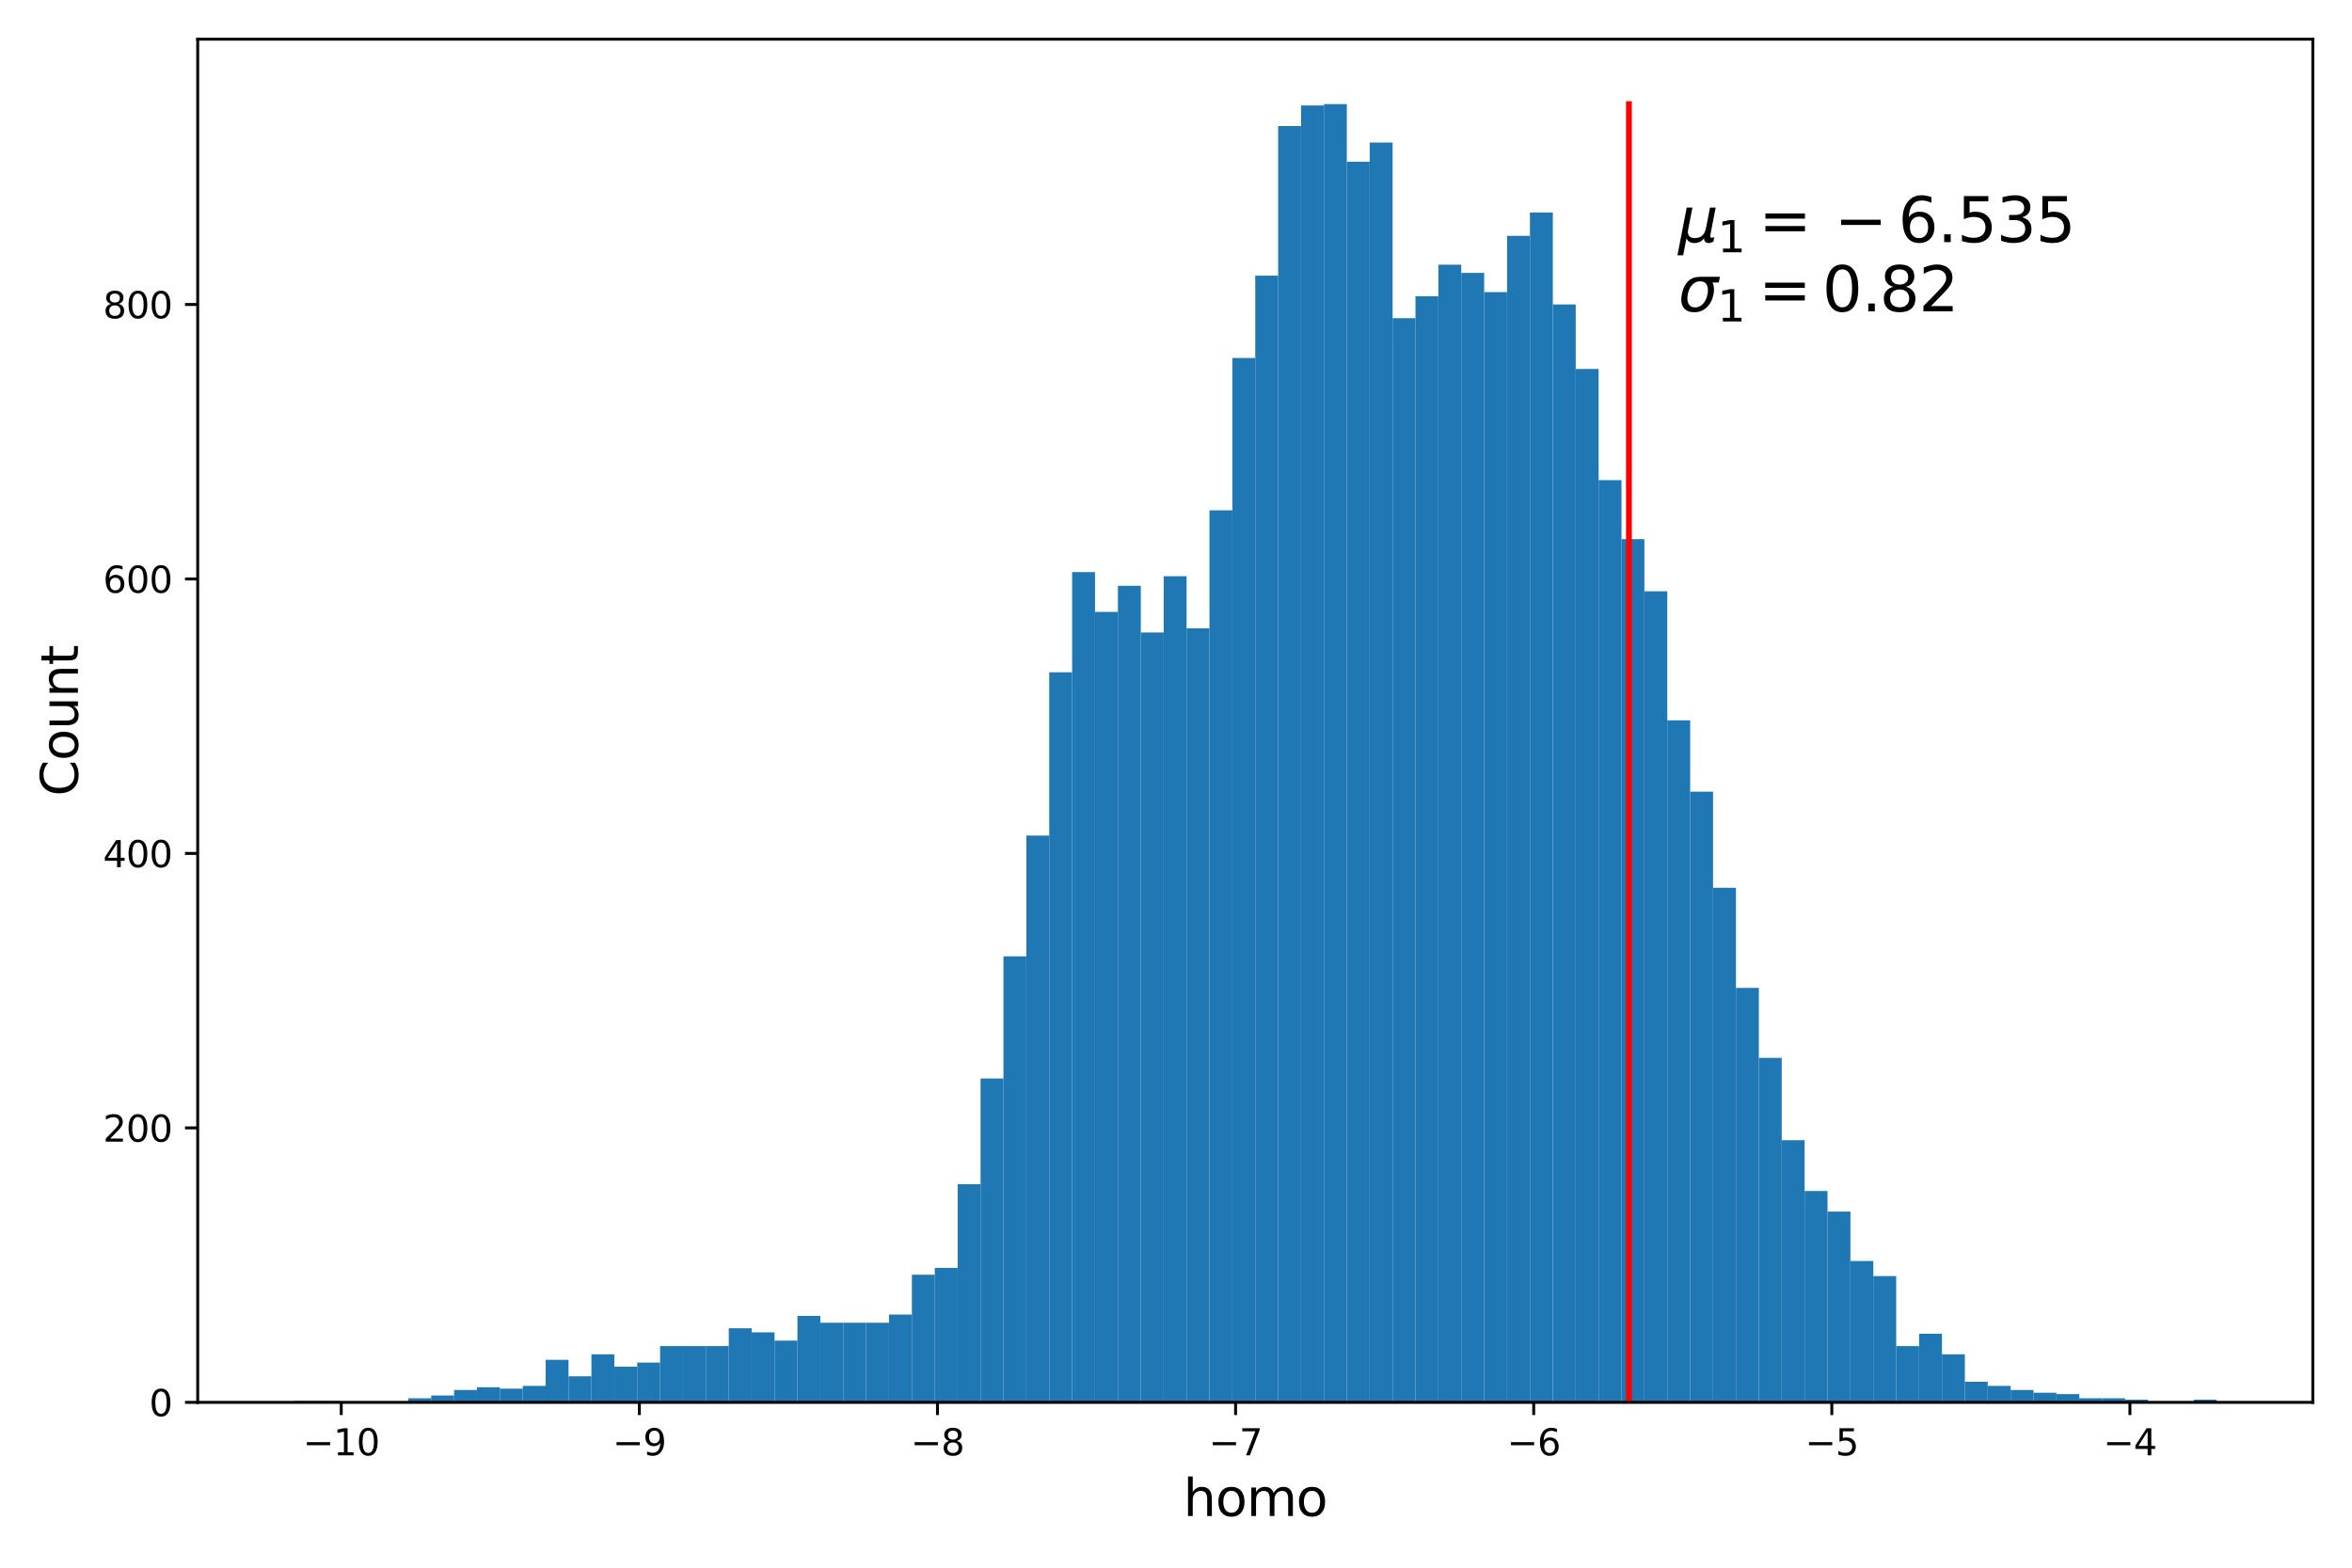 <?xml version="1.0" encoding="utf-8" standalone="no"?>
<!DOCTYPE svg PUBLIC "-//W3C//DTD SVG 1.1//EN"
  "http://www.w3.org/Graphics/SVG/1.1/DTD/svg11.dtd">
<svg xmlns:xlink="http://www.w3.org/1999/xlink" width="648pt" height="432pt" viewBox="0 0 648 432" xmlns="http://www.w3.org/2000/svg" version="1.1">
 <defs>
  <style type="text/css">*{stroke-linejoin: round; stroke-linecap: butt}</style>
 </defs>
 <g id="figure_1">
  <g id="patch_1">
   <path d="M 0 432 
L 648 432 
L 648 0 
L 0 0 
z
" style="fill: #ffffff"/>
  </g>
  <g id="axes_1">
   <g id="patch_2">
    <path d="M 54.47 386.44 
L 637.2 386.44 
L 637.2 10.8 
L 54.47 10.8 
z
" style="fill: #ffffff"/>
   </g>
   <g id="patch_3">
    <path d="M 80.958 386.44 
L 87.264 386.44 
L 87.264 386.062 
L 80.958 386.062 
z
" clip-path="url(#p973123e612)" style="fill: #1f77b4"/>
   </g>
   <g id="patch_4">
    <path d="M 87.264 386.44 
L 93.571 386.44 
L 93.571 386.062 
L 87.264 386.062 
z
" clip-path="url(#p973123e612)" style="fill: #1f77b4"/>
   </g>
   <g id="patch_5">
    <path d="M 93.571 386.44 
L 99.878 386.44 
L 99.878 386.44 
L 93.571 386.44 
z
" clip-path="url(#p973123e612)" style="fill: #1f77b4"/>
   </g>
   <g id="patch_6">
    <path d="M 99.878 386.44 
L 106.184 386.44 
L 106.184 386.44 
L 99.878 386.44 
z
" clip-path="url(#p973123e612)" style="fill: #1f77b4"/>
   </g>
   <g id="patch_7">
    <path d="M 106.184 386.44 
L 112.491 386.44 
L 112.491 386.44 
L 106.184 386.44 
z
" clip-path="url(#p973123e612)" style="fill: #1f77b4"/>
   </g>
   <g id="patch_8">
    <path d="M 112.491 386.44 
L 118.797 386.44 
L 118.797 385.305 
L 112.491 385.305 
z
" clip-path="url(#p973123e612)" style="fill: #1f77b4"/>
   </g>
   <g id="patch_9">
    <path d="M 118.797 386.44 
L 125.104 386.44 
L 125.104 384.549 
L 118.797 384.549 
z
" clip-path="url(#p973123e612)" style="fill: #1f77b4"/>
   </g>
   <g id="patch_10">
    <path d="M 125.104 386.44 
L 131.411 386.44 
L 131.411 383.036 
L 125.104 383.036 
z
" clip-path="url(#p973123e612)" style="fill: #1f77b4"/>
   </g>
   <g id="patch_11">
    <path d="M 131.411 386.44 
L 137.717 386.44 
L 137.717 382.28 
L 131.411 382.28 
z
" clip-path="url(#p973123e612)" style="fill: #1f77b4"/>
   </g>
   <g id="patch_12">
    <path d="M 137.717 386.44 
L 144.024 386.44 
L 144.024 382.658 
L 137.717 382.658 
z
" clip-path="url(#p973123e612)" style="fill: #1f77b4"/>
   </g>
   <g id="patch_13">
    <path d="M 144.024 386.44 
L 150.33 386.44 
L 150.33 381.902 
L 144.024 381.902 
z
" clip-path="url(#p973123e612)" style="fill: #1f77b4"/>
   </g>
   <g id="patch_14">
    <path d="M 150.33 386.44 
L 156.637 386.44 
L 156.637 374.717 
L 150.33 374.717 
z
" clip-path="url(#p973123e612)" style="fill: #1f77b4"/>
   </g>
   <g id="patch_15">
    <path d="M 156.637 386.44 
L 162.944 386.44 
L 162.944 379.255 
L 156.637 379.255 
z
" clip-path="url(#p973123e612)" style="fill: #1f77b4"/>
   </g>
   <g id="patch_16">
    <path d="M 162.944 386.44 
L 169.25 386.44 
L 169.25 373.204 
L 162.944 373.204 
z
" clip-path="url(#p973123e612)" style="fill: #1f77b4"/>
   </g>
   <g id="patch_17">
    <path d="M 169.25 386.44 
L 175.557 386.44 
L 175.557 376.607 
L 169.25 376.607 
z
" clip-path="url(#p973123e612)" style="fill: #1f77b4"/>
   </g>
   <g id="patch_18">
    <path d="M 175.557 386.44 
L 181.863 386.44 
L 181.863 375.473 
L 175.557 375.473 
z
" clip-path="url(#p973123e612)" style="fill: #1f77b4"/>
   </g>
   <g id="patch_19">
    <path d="M 181.863 386.44 
L 188.17 386.44 
L 188.17 370.935 
L 181.863 370.935 
z
" clip-path="url(#p973123e612)" style="fill: #1f77b4"/>
   </g>
   <g id="patch_20">
    <path d="M 188.17 386.44 
L 194.477 386.44 
L 194.477 370.935 
L 188.17 370.935 
z
" clip-path="url(#p973123e612)" style="fill: #1f77b4"/>
   </g>
   <g id="patch_21">
    <path d="M 194.477 386.44 
L 200.783 386.44 
L 200.783 370.935 
L 194.477 370.935 
z
" clip-path="url(#p973123e612)" style="fill: #1f77b4"/>
   </g>
   <g id="patch_22">
    <path d="M 200.783 386.44 
L 207.09 386.44 
L 207.09 366.019 
L 200.783 366.019 
z
" clip-path="url(#p973123e612)" style="fill: #1f77b4"/>
   </g>
   <g id="patch_23">
    <path d="M 207.09 386.44 
L 213.396 386.44 
L 213.396 367.153 
L 207.09 367.153 
z
" clip-path="url(#p973123e612)" style="fill: #1f77b4"/>
   </g>
   <g id="patch_24">
    <path d="M 213.396 386.44 
L 219.703 386.44 
L 219.703 369.422 
L 213.396 369.422 
z
" clip-path="url(#p973123e612)" style="fill: #1f77b4"/>
   </g>
   <g id="patch_25">
    <path d="M 219.703 386.44 
L 226.01 386.44 
L 226.01 362.615 
L 219.703 362.615 
z
" clip-path="url(#p973123e612)" style="fill: #1f77b4"/>
   </g>
   <g id="patch_26">
    <path d="M 226.01 386.44 
L 232.316 386.44 
L 232.316 364.506 
L 226.01 364.506 
z
" clip-path="url(#p973123e612)" style="fill: #1f77b4"/>
   </g>
   <g id="patch_27">
    <path d="M 232.316 386.44 
L 238.623 386.44 
L 238.623 364.506 
L 232.316 364.506 
z
" clip-path="url(#p973123e612)" style="fill: #1f77b4"/>
   </g>
   <g id="patch_28">
    <path d="M 238.623 386.44 
L 244.929 386.44 
L 244.929 364.506 
L 238.623 364.506 
z
" clip-path="url(#p973123e612)" style="fill: #1f77b4"/>
   </g>
   <g id="patch_29">
    <path d="M 244.929 386.44 
L 251.236 386.44 
L 251.236 362.237 
L 244.929 362.237 
z
" clip-path="url(#p973123e612)" style="fill: #1f77b4"/>
   </g>
   <g id="patch_30">
    <path d="M 251.236 386.44 
L 257.543 386.44 
L 257.543 351.27 
L 251.236 351.27 
z
" clip-path="url(#p973123e612)" style="fill: #1f77b4"/>
   </g>
   <g id="patch_31">
    <path d="M 257.543 386.44 
L 263.849 386.44 
L 263.849 349.379 
L 257.543 349.379 
z
" clip-path="url(#p973123e612)" style="fill: #1f77b4"/>
   </g>
   <g id="patch_32">
    <path d="M 263.849 386.44 
L 270.156 386.44 
L 270.156 326.31 
L 263.849 326.31 
z
" clip-path="url(#p973123e612)" style="fill: #1f77b4"/>
   </g>
   <g id="patch_33">
    <path d="M 270.156 386.44 
L 276.462 386.44 
L 276.462 297.191 
L 270.156 297.191 
z
" clip-path="url(#p973123e612)" style="fill: #1f77b4"/>
   </g>
   <g id="patch_34">
    <path d="M 276.462 386.44 
L 282.769 386.44 
L 282.769 263.534 
L 276.462 263.534 
z
" clip-path="url(#p973123e612)" style="fill: #1f77b4"/>
   </g>
   <g id="patch_35">
    <path d="M 282.769 386.44 
L 289.076 386.44 
L 289.076 230.254 
L 282.769 230.254 
z
" clip-path="url(#p973123e612)" style="fill: #1f77b4"/>
   </g>
   <g id="patch_36">
    <path d="M 289.076 386.44 
L 295.382 386.44 
L 295.382 185.252 
L 289.076 185.252 
z
" clip-path="url(#p973123e612)" style="fill: #1f77b4"/>
   </g>
   <g id="patch_37">
    <path d="M 295.382 386.44 
L 301.689 386.44 
L 301.689 157.645 
L 295.382 157.645 
z
" clip-path="url(#p973123e612)" style="fill: #1f77b4"/>
   </g>
   <g id="patch_38">
    <path d="M 301.689 386.44 
L 307.995 386.44 
L 307.995 168.612 
L 301.689 168.612 
z
" clip-path="url(#p973123e612)" style="fill: #1f77b4"/>
   </g>
   <g id="patch_39">
    <path d="M 307.995 386.44 
L 314.302 386.44 
L 314.302 161.427 
L 307.995 161.427 
z
" clip-path="url(#p973123e612)" style="fill: #1f77b4"/>
   </g>
   <g id="patch_40">
    <path d="M 314.302 386.44 
L 320.609 386.44 
L 320.609 174.285 
L 314.302 174.285 
z
" clip-path="url(#p973123e612)" style="fill: #1f77b4"/>
   </g>
   <g id="patch_41">
    <path d="M 320.609 386.44 
L 326.915 386.44 
L 326.915 158.779 
L 320.609 158.779 
z
" clip-path="url(#p973123e612)" style="fill: #1f77b4"/>
   </g>
   <g id="patch_42">
    <path d="M 326.915 386.44 
L 333.222 386.44 
L 333.222 173.15 
L 326.915 173.15 
z
" clip-path="url(#p973123e612)" style="fill: #1f77b4"/>
   </g>
   <g id="patch_43">
    <path d="M 333.222 386.44 
L 339.528 386.44 
L 339.528 140.627 
L 333.222 140.627 
z
" clip-path="url(#p973123e612)" style="fill: #1f77b4"/>
   </g>
   <g id="patch_44">
    <path d="M 339.528 386.44 
L 345.835 386.44 
L 345.835 98.65 
L 339.528 98.65 
z
" clip-path="url(#p973123e612)" style="fill: #1f77b4"/>
   </g>
   <g id="patch_45">
    <path d="M 345.835 386.44 
L 352.142 386.44 
L 352.142 75.959 
L 345.835 75.959 
z
" clip-path="url(#p973123e612)" style="fill: #1f77b4"/>
   </g>
   <g id="patch_46">
    <path d="M 352.142 386.44 
L 358.448 386.44 
L 358.448 34.738 
L 352.142 34.738 
z
" clip-path="url(#p973123e612)" style="fill: #1f77b4"/>
   </g>
   <g id="patch_47">
    <path d="M 358.448 386.44 
L 364.755 386.44 
L 364.755 29.066 
L 358.448 29.066 
z
" clip-path="url(#p973123e612)" style="fill: #1f77b4"/>
   </g>
   <g id="patch_48">
    <path d="M 364.755 386.44 
L 371.061 386.44 
L 371.061 28.688 
L 364.755 28.688 
z
" clip-path="url(#p973123e612)" style="fill: #1f77b4"/>
   </g>
   <g id="patch_49">
    <path d="M 371.061 386.44 
L 377.368 386.44 
L 377.368 44.571 
L 371.061 44.571 
z
" clip-path="url(#p973123e612)" style="fill: #1f77b4"/>
   </g>
   <g id="patch_50">
    <path d="M 377.368 386.44 
L 383.675 386.44 
L 383.675 39.276 
L 377.368 39.276 
z
" clip-path="url(#p973123e612)" style="fill: #1f77b4"/>
   </g>
   <g id="patch_51">
    <path d="M 383.675 386.44 
L 389.981 386.44 
L 389.981 87.683 
L 383.675 87.683 
z
" clip-path="url(#p973123e612)" style="fill: #1f77b4"/>
   </g>
   <g id="patch_52">
    <path d="M 389.981 386.44 
L 396.288 386.44 
L 396.288 81.632 
L 389.981 81.632 
z
" clip-path="url(#p973123e612)" style="fill: #1f77b4"/>
   </g>
   <g id="patch_53">
    <path d="M 396.288 386.44 
L 402.594 386.44 
L 402.594 72.934 
L 396.288 72.934 
z
" clip-path="url(#p973123e612)" style="fill: #1f77b4"/>
   </g>
   <g id="patch_54">
    <path d="M 402.594 386.44 
L 408.901 386.44 
L 408.901 75.203 
L 402.594 75.203 
z
" clip-path="url(#p973123e612)" style="fill: #1f77b4"/>
   </g>
   <g id="patch_55">
    <path d="M 408.901 386.44 
L 415.208 386.44 
L 415.208 80.497 
L 408.901 80.497 
z
" clip-path="url(#p973123e612)" style="fill: #1f77b4"/>
   </g>
   <g id="patch_56">
    <path d="M 415.208 386.44 
L 421.514 386.44 
L 421.514 64.992 
L 415.208 64.992 
z
" clip-path="url(#p973123e612)" style="fill: #1f77b4"/>
   </g>
   <g id="patch_57">
    <path d="M 421.514 386.44 
L 427.821 386.44 
L 427.821 58.563 
L 421.514 58.563 
z
" clip-path="url(#p973123e612)" style="fill: #1f77b4"/>
   </g>
   <g id="patch_58">
    <path d="M 427.821 386.44 
L 434.127 386.44 
L 434.127 83.901 
L 427.821 83.901 
z
" clip-path="url(#p973123e612)" style="fill: #1f77b4"/>
   </g>
   <g id="patch_59">
    <path d="M 434.127 386.44 
L 440.434 386.44 
L 440.434 101.675 
L 434.127 101.675 
z
" clip-path="url(#p973123e612)" style="fill: #1f77b4"/>
   </g>
   <g id="patch_60">
    <path d="M 440.434 386.44 
L 446.741 386.44 
L 446.741 132.307 
L 440.434 132.307 
z
" clip-path="url(#p973123e612)" style="fill: #1f77b4"/>
   </g>
   <g id="patch_61">
    <path d="M 446.741 386.44 
L 453.047 386.44 
L 453.047 148.569 
L 446.741 148.569 
z
" clip-path="url(#p973123e612)" style="fill: #1f77b4"/>
   </g>
   <g id="patch_62">
    <path d="M 453.047 386.44 
L 459.354 386.44 
L 459.354 162.939 
L 453.047 162.939 
z
" clip-path="url(#p973123e612)" style="fill: #1f77b4"/>
   </g>
   <g id="patch_63">
    <path d="M 459.354 386.44 
L 465.66 386.44 
L 465.66 198.488 
L 459.354 198.488 
z
" clip-path="url(#p973123e612)" style="fill: #1f77b4"/>
   </g>
   <g id="patch_64">
    <path d="M 465.66 386.44 
L 471.967 386.44 
L 471.967 218.153 
L 465.66 218.153 
z
" clip-path="url(#p973123e612)" style="fill: #1f77b4"/>
   </g>
   <g id="patch_65">
    <path d="M 471.967 386.44 
L 478.274 386.44 
L 478.274 244.625 
L 471.967 244.625 
z
" clip-path="url(#p973123e612)" style="fill: #1f77b4"/>
   </g>
   <g id="patch_66">
    <path d="M 478.274 386.44 
L 484.58 386.44 
L 484.58 272.232 
L 478.274 272.232 
z
" clip-path="url(#p973123e612)" style="fill: #1f77b4"/>
   </g>
   <g id="patch_67">
    <path d="M 484.58 386.44 
L 490.887 386.44 
L 490.887 291.518 
L 484.58 291.518 
z
" clip-path="url(#p973123e612)" style="fill: #1f77b4"/>
   </g>
   <g id="patch_68">
    <path d="M 490.887 386.44 
L 497.193 386.44 
L 497.193 314.209 
L 490.887 314.209 
z
" clip-path="url(#p973123e612)" style="fill: #1f77b4"/>
   </g>
   <g id="patch_69">
    <path d="M 497.193 386.44 
L 503.5 386.44 
L 503.5 328.201 
L 497.193 328.201 
z
" clip-path="url(#p973123e612)" style="fill: #1f77b4"/>
   </g>
   <g id="patch_70">
    <path d="M 503.5 386.44 
L 509.807 386.44 
L 509.807 333.874 
L 503.5 333.874 
z
" clip-path="url(#p973123e612)" style="fill: #1f77b4"/>
   </g>
   <g id="patch_71">
    <path d="M 509.807 386.44 
L 516.113 386.44 
L 516.113 347.488 
L 509.807 347.488 
z
" clip-path="url(#p973123e612)" style="fill: #1f77b4"/>
   </g>
   <g id="patch_72">
    <path d="M 516.113 386.44 
L 522.42 386.44 
L 522.42 351.648 
L 516.113 351.648 
z
" clip-path="url(#p973123e612)" style="fill: #1f77b4"/>
   </g>
   <g id="patch_73">
    <path d="M 522.42 386.44 
L 528.726 386.44 
L 528.726 370.935 
L 522.42 370.935 
z
" clip-path="url(#p973123e612)" style="fill: #1f77b4"/>
   </g>
   <g id="patch_74">
    <path d="M 528.726 386.44 
L 535.033 386.44 
L 535.033 367.531 
L 528.726 367.531 
z
" clip-path="url(#p973123e612)" style="fill: #1f77b4"/>
   </g>
   <g id="patch_75">
    <path d="M 535.033 386.44 
L 541.34 386.44 
L 541.34 373.204 
L 535.033 373.204 
z
" clip-path="url(#p973123e612)" style="fill: #1f77b4"/>
   </g>
   <g id="patch_76">
    <path d="M 541.34 386.44 
L 547.646 386.44 
L 547.646 380.767 
L 541.34 380.767 
z
" clip-path="url(#p973123e612)" style="fill: #1f77b4"/>
   </g>
   <g id="patch_77">
    <path d="M 547.646 386.44 
L 553.953 386.44 
L 553.953 381.902 
L 547.646 381.902 
z
" clip-path="url(#p973123e612)" style="fill: #1f77b4"/>
   </g>
   <g id="patch_78">
    <path d="M 553.953 386.44 
L 560.259 386.44 
L 560.259 383.036 
L 553.953 383.036 
z
" clip-path="url(#p973123e612)" style="fill: #1f77b4"/>
   </g>
   <g id="patch_79">
    <path d="M 560.259 386.44 
L 566.566 386.44 
L 566.566 383.793 
L 560.259 383.793 
z
" clip-path="url(#p973123e612)" style="fill: #1f77b4"/>
   </g>
   <g id="patch_80">
    <path d="M 566.566 386.44 
L 572.873 386.44 
L 572.873 384.171 
L 566.566 384.171 
z
" clip-path="url(#p973123e612)" style="fill: #1f77b4"/>
   </g>
   <g id="patch_81">
    <path d="M 572.873 386.44 
L 579.179 386.44 
L 579.179 385.305 
L 572.873 385.305 
z
" clip-path="url(#p973123e612)" style="fill: #1f77b4"/>
   </g>
   <g id="patch_82">
    <path d="M 579.179 386.44 
L 585.486 386.44 
L 585.486 385.305 
L 579.179 385.305 
z
" clip-path="url(#p973123e612)" style="fill: #1f77b4"/>
   </g>
   <g id="patch_83">
    <path d="M 585.486 386.44 
L 591.792 386.44 
L 591.792 385.684 
L 585.486 385.684 
z
" clip-path="url(#p973123e612)" style="fill: #1f77b4"/>
   </g>
   <g id="patch_84">
    <path d="M 591.792 386.44 
L 598.099 386.44 
L 598.099 386.44 
L 591.792 386.44 
z
" clip-path="url(#p973123e612)" style="fill: #1f77b4"/>
   </g>
   <g id="patch_85">
    <path d="M 598.099 386.44 
L 604.406 386.44 
L 604.406 386.44 
L 598.099 386.44 
z
" clip-path="url(#p973123e612)" style="fill: #1f77b4"/>
   </g>
   <g id="patch_86">
    <path d="M 604.406 386.44 
L 610.712 386.44 
L 610.712 385.684 
L 604.406 385.684 
z
" clip-path="url(#p973123e612)" style="fill: #1f77b4"/>
   </g>
   <g id="matplotlib.axis_1">
    <g id="xtick_1">
     <g id="line2d_1">
      <defs>
       <path id="m8873f566d2" d="M 0 0 
L 0 3.5 
" style="stroke: #000000; stroke-width: 0.8"/>
      </defs>
      <g>
       <use xlink:href="#m8873f566d2" x="94.015" y="386.44" style="stroke: #000000; stroke-width: 0.8"/>
      </g>
     </g>
     <g id="text_1">
      <!-- −10 -->
      <g transform="translate(83.463 401.038) scale(0.1 -0.1)">
       <defs>
        <path id="DejaVuSans-2212" d="M 678 2272 
L 4684 2272 
L 4684 1741 
L 678 1741 
L 678 2272 
z
" transform="scale(0.016)"/>
        <path id="DejaVuSans-31" d="M 794 531 
L 1825 531 
L 1825 4091 
L 703 3866 
L 703 4441 
L 1819 4666 
L 2450 4666 
L 2450 531 
L 3481 531 
L 3481 0 
L 794 0 
L 794 531 
z
" transform="scale(0.016)"/>
        <path id="DejaVuSans-30" d="M 2034 4250 
Q 1547 4250 1301 3770 
Q 1056 3291 1056 2328 
Q 1056 1369 1301 889 
Q 1547 409 2034 409 
Q 2525 409 2770 889 
Q 3016 1369 3016 2328 
Q 3016 3291 2770 3770 
Q 2525 4250 2034 4250 
z
M 2034 4750 
Q 2819 4750 3233 4129 
Q 3647 3509 3647 2328 
Q 3647 1150 3233 529 
Q 2819 -91 2034 -91 
Q 1250 -91 836 529 
Q 422 1150 422 2328 
Q 422 3509 836 4129 
Q 1250 4750 2034 4750 
z
" transform="scale(0.016)"/>
       </defs>
       <use xlink:href="#DejaVuSans-2212"/>
       <use xlink:href="#DejaVuSans-31" x="83.789"/>
       <use xlink:href="#DejaVuSans-30" x="147.412"/>
      </g>
     </g>
    </g>
    <g id="xtick_2">
     <g id="line2d_2">
      <g>
       <use xlink:href="#m8873f566d2" x="176.149" y="386.44" style="stroke: #000000; stroke-width: 0.8"/>
      </g>
     </g>
     <g id="text_2">
      <!-- −9 -->
      <g transform="translate(168.778 401.038) scale(0.1 -0.1)">
       <defs>
        <path id="DejaVuSans-39" d="M 703 97 
L 703 672 
Q 941 559 1184 500 
Q 1428 441 1663 441 
Q 2288 441 2617 861 
Q 2947 1281 2994 2138 
Q 2813 1869 2534 1725 
Q 2256 1581 1919 1581 
Q 1219 1581 811 2004 
Q 403 2428 403 3163 
Q 403 3881 828 4315 
Q 1253 4750 1959 4750 
Q 2769 4750 3195 4129 
Q 3622 3509 3622 2328 
Q 3622 1225 3098 567 
Q 2575 -91 1691 -91 
Q 1453 -91 1209 -44 
Q 966 3 703 97 
z
M 1959 2075 
Q 2384 2075 2632 2365 
Q 2881 2656 2881 3163 
Q 2881 3666 2632 3958 
Q 2384 4250 1959 4250 
Q 1534 4250 1286 3958 
Q 1038 3666 1038 3163 
Q 1038 2656 1286 2365 
Q 1534 2075 1959 2075 
z
" transform="scale(0.016)"/>
       </defs>
       <use xlink:href="#DejaVuSans-2212"/>
       <use xlink:href="#DejaVuSans-39" x="83.789"/>
      </g>
     </g>
    </g>
    <g id="xtick_3">
     <g id="line2d_3">
      <g>
       <use xlink:href="#m8873f566d2" x="258.283" y="386.44" style="stroke: #000000; stroke-width: 0.8"/>
      </g>
     </g>
     <g id="text_3">
      <!-- −8 -->
      <g transform="translate(250.912 401.038) scale(0.1 -0.1)">
       <defs>
        <path id="DejaVuSans-38" d="M 2034 2216 
Q 1584 2216 1326 1975 
Q 1069 1734 1069 1313 
Q 1069 891 1326 650 
Q 1584 409 2034 409 
Q 2484 409 2743 651 
Q 3003 894 3003 1313 
Q 3003 1734 2745 1975 
Q 2488 2216 2034 2216 
z
M 1403 2484 
Q 997 2584 770 2862 
Q 544 3141 544 3541 
Q 544 4100 942 4425 
Q 1341 4750 2034 4750 
Q 2731 4750 3128 4425 
Q 3525 4100 3525 3541 
Q 3525 3141 3298 2862 
Q 3072 2584 2669 2484 
Q 3125 2378 3379 2068 
Q 3634 1759 3634 1313 
Q 3634 634 3220 271 
Q 2806 -91 2034 -91 
Q 1263 -91 848 271 
Q 434 634 434 1313 
Q 434 1759 690 2068 
Q 947 2378 1403 2484 
z
M 1172 3481 
Q 1172 3119 1398 2916 
Q 1625 2713 2034 2713 
Q 2441 2713 2670 2916 
Q 2900 3119 2900 3481 
Q 2900 3844 2670 4047 
Q 2441 4250 2034 4250 
Q 1625 4250 1398 4047 
Q 1172 3844 1172 3481 
z
" transform="scale(0.016)"/>
       </defs>
       <use xlink:href="#DejaVuSans-2212"/>
       <use xlink:href="#DejaVuSans-38" x="83.789"/>
      </g>
     </g>
    </g>
    <g id="xtick_4">
     <g id="line2d_4">
      <g>
       <use xlink:href="#m8873f566d2" x="340.417" y="386.44" style="stroke: #000000; stroke-width: 0.8"/>
      </g>
     </g>
     <g id="text_4">
      <!-- −7 -->
      <g transform="translate(333.046 401.038) scale(0.1 -0.1)">
       <defs>
        <path id="DejaVuSans-37" d="M 525 4666 
L 3525 4666 
L 3525 4397 
L 1831 0 
L 1172 0 
L 2766 4134 
L 525 4134 
L 525 4666 
z
" transform="scale(0.016)"/>
       </defs>
       <use xlink:href="#DejaVuSans-2212"/>
       <use xlink:href="#DejaVuSans-37" x="83.789"/>
      </g>
     </g>
    </g>
    <g id="xtick_5">
     <g id="line2d_5">
      <g>
       <use xlink:href="#m8873f566d2" x="422.551" y="386.44" style="stroke: #000000; stroke-width: 0.8"/>
      </g>
     </g>
     <g id="text_5">
      <!-- −6 -->
      <g transform="translate(415.18 401.038) scale(0.1 -0.1)">
       <defs>
        <path id="DejaVuSans-36" d="M 2113 2584 
Q 1688 2584 1439 2293 
Q 1191 2003 1191 1497 
Q 1191 994 1439 701 
Q 1688 409 2113 409 
Q 2538 409 2786 701 
Q 3034 994 3034 1497 
Q 3034 2003 2786 2293 
Q 2538 2584 2113 2584 
z
M 3366 4563 
L 3366 3988 
Q 3128 4100 2886 4159 
Q 2644 4219 2406 4219 
Q 1781 4219 1451 3797 
Q 1122 3375 1075 2522 
Q 1259 2794 1537 2939 
Q 1816 3084 2150 3084 
Q 2853 3084 3261 2657 
Q 3669 2231 3669 1497 
Q 3669 778 3244 343 
Q 2819 -91 2113 -91 
Q 1303 -91 875 529 
Q 447 1150 447 2328 
Q 447 3434 972 4092 
Q 1497 4750 2381 4750 
Q 2619 4750 2861 4703 
Q 3103 4656 3366 4563 
z
" transform="scale(0.016)"/>
       </defs>
       <use xlink:href="#DejaVuSans-2212"/>
       <use xlink:href="#DejaVuSans-36" x="83.789"/>
      </g>
     </g>
    </g>
    <g id="xtick_6">
     <g id="line2d_6">
      <g>
       <use xlink:href="#m8873f566d2" x="504.685" y="386.44" style="stroke: #000000; stroke-width: 0.8"/>
      </g>
     </g>
     <g id="text_6">
      <!-- −5 -->
      <g transform="translate(497.314 401.038) scale(0.1 -0.1)">
       <defs>
        <path id="DejaVuSans-35" d="M 691 4666 
L 3169 4666 
L 3169 4134 
L 1269 4134 
L 1269 2991 
Q 1406 3038 1543 3061 
Q 1681 3084 1819 3084 
Q 2600 3084 3056 2656 
Q 3513 2228 3513 1497 
Q 3513 744 3044 326 
Q 2575 -91 1722 -91 
Q 1428 -91 1123 -41 
Q 819 9 494 109 
L 494 744 
Q 775 591 1075 516 
Q 1375 441 1709 441 
Q 2250 441 2565 725 
Q 2881 1009 2881 1497 
Q 2881 1984 2565 2268 
Q 2250 2553 1709 2553 
Q 1456 2553 1204 2497 
Q 953 2441 691 2322 
L 691 4666 
z
" transform="scale(0.016)"/>
       </defs>
       <use xlink:href="#DejaVuSans-2212"/>
       <use xlink:href="#DejaVuSans-35" x="83.789"/>
      </g>
     </g>
    </g>
    <g id="xtick_7">
     <g id="line2d_7">
      <g>
       <use xlink:href="#m8873f566d2" x="586.819" y="386.44" style="stroke: #000000; stroke-width: 0.8"/>
      </g>
     </g>
     <g id="text_7">
      <!-- −4 -->
      <g transform="translate(579.448 401.038) scale(0.1 -0.1)">
       <defs>
        <path id="DejaVuSans-34" d="M 2419 4116 
L 825 1625 
L 2419 1625 
L 2419 4116 
z
M 2253 4666 
L 3047 4666 
L 3047 1625 
L 3713 1625 
L 3713 1100 
L 3047 1100 
L 3047 0 
L 2419 0 
L 2419 1100 
L 313 1100 
L 313 1709 
L 2253 4666 
z
" transform="scale(0.016)"/>
       </defs>
       <use xlink:href="#DejaVuSans-2212"/>
       <use xlink:href="#DejaVuSans-34" x="83.789"/>
      </g>
     </g>
    </g>
    <g id="text_8">
     <!-- homo -->
     <g transform="translate(326.014 417.756) scale(0.14 -0.14)">
      <defs>
       <path id="DejaVuSans-68" d="M 3513 2113 
L 3513 0 
L 2938 0 
L 2938 2094 
Q 2938 2591 2744 2837 
Q 2550 3084 2163 3084 
Q 1697 3084 1428 2787 
Q 1159 2491 1159 1978 
L 1159 0 
L 581 0 
L 581 4863 
L 1159 4863 
L 1159 2956 
Q 1366 3272 1645 3428 
Q 1925 3584 2291 3584 
Q 2894 3584 3203 3211 
Q 3513 2838 3513 2113 
z
" transform="scale(0.016)"/>
       <path id="DejaVuSans-6f" d="M 1959 3097 
Q 1497 3097 1228 2736 
Q 959 2375 959 1747 
Q 959 1119 1226 758 
Q 1494 397 1959 397 
Q 2419 397 2687 759 
Q 2956 1122 2956 1747 
Q 2956 2369 2687 2733 
Q 2419 3097 1959 3097 
z
M 1959 3584 
Q 2709 3584 3137 3096 
Q 3566 2609 3566 1747 
Q 3566 888 3137 398 
Q 2709 -91 1959 -91 
Q 1206 -91 779 398 
Q 353 888 353 1747 
Q 353 2609 779 3096 
Q 1206 3584 1959 3584 
z
" transform="scale(0.016)"/>
       <path id="DejaVuSans-6d" d="M 3328 2828 
Q 3544 3216 3844 3400 
Q 4144 3584 4550 3584 
Q 5097 3584 5394 3201 
Q 5691 2819 5691 2113 
L 5691 0 
L 5113 0 
L 5113 2094 
Q 5113 2597 4934 2840 
Q 4756 3084 4391 3084 
Q 3944 3084 3684 2787 
Q 3425 2491 3425 1978 
L 3425 0 
L 2847 0 
L 2847 2094 
Q 2847 2600 2669 2842 
Q 2491 3084 2119 3084 
Q 1678 3084 1418 2786 
Q 1159 2488 1159 1978 
L 1159 0 
L 581 0 
L 581 3500 
L 1159 3500 
L 1159 2956 
Q 1356 3278 1631 3431 
Q 1906 3584 2284 3584 
Q 2666 3584 2933 3390 
Q 3200 3197 3328 2828 
z
" transform="scale(0.016)"/>
      </defs>
      <use xlink:href="#DejaVuSans-68"/>
      <use xlink:href="#DejaVuSans-6f" x="63.379"/>
      <use xlink:href="#DejaVuSans-6d" x="124.561"/>
      <use xlink:href="#DejaVuSans-6f" x="221.973"/>
     </g>
    </g>
   </g>
   <g id="matplotlib.axis_2">
    <g id="ytick_1">
     <g id="line2d_8">
      <defs>
       <path id="md850ca8735" d="M 0 0 
L -3.5 0 
" style="stroke: #000000; stroke-width: 0.8"/>
      </defs>
      <g>
       <use xlink:href="#md850ca8735" x="54.47" y="386.44" style="stroke: #000000; stroke-width: 0.8"/>
      </g>
     </g>
     <g id="text_9">
      <!-- 0 -->
      <g transform="translate(41.108 390.239) scale(0.1 -0.1)">
       <use xlink:href="#DejaVuSans-30"/>
      </g>
     </g>
    </g>
    <g id="ytick_2">
     <g id="line2d_9">
      <g>
       <use xlink:href="#md850ca8735" x="54.47" y="310.805" style="stroke: #000000; stroke-width: 0.8"/>
      </g>
     </g>
     <g id="text_10">
      <!-- 200 -->
      <g transform="translate(28.383 314.604) scale(0.1 -0.1)">
       <defs>
        <path id="DejaVuSans-32" d="M 1228 531 
L 3431 531 
L 3431 0 
L 469 0 
L 469 531 
Q 828 903 1448 1529 
Q 2069 2156 2228 2338 
Q 2531 2678 2651 2914 
Q 2772 3150 2772 3378 
Q 2772 3750 2511 3984 
Q 2250 4219 1831 4219 
Q 1534 4219 1204 4116 
Q 875 4013 500 3803 
L 500 4441 
Q 881 4594 1212 4672 
Q 1544 4750 1819 4750 
Q 2544 4750 2975 4387 
Q 3406 4025 3406 3419 
Q 3406 3131 3298 2873 
Q 3191 2616 2906 2266 
Q 2828 2175 2409 1742 
Q 1991 1309 1228 531 
z
" transform="scale(0.016)"/>
       </defs>
       <use xlink:href="#DejaVuSans-32"/>
       <use xlink:href="#DejaVuSans-30" x="63.623"/>
       <use xlink:href="#DejaVuSans-30" x="127.246"/>
      </g>
     </g>
    </g>
    <g id="ytick_3">
     <g id="line2d_10">
      <g>
       <use xlink:href="#md850ca8735" x="54.47" y="235.17" style="stroke: #000000; stroke-width: 0.8"/>
      </g>
     </g>
     <g id="text_11">
      <!-- 400 -->
      <g transform="translate(28.383 238.97) scale(0.1 -0.1)">
       <use xlink:href="#DejaVuSans-34"/>
       <use xlink:href="#DejaVuSans-30" x="63.623"/>
       <use xlink:href="#DejaVuSans-30" x="127.246"/>
      </g>
     </g>
    </g>
    <g id="ytick_4">
     <g id="line2d_11">
      <g>
       <use xlink:href="#md850ca8735" x="54.47" y="159.536" style="stroke: #000000; stroke-width: 0.8"/>
      </g>
     </g>
     <g id="text_12">
      <!-- 600 -->
      <g transform="translate(28.383 163.335) scale(0.1 -0.1)">
       <use xlink:href="#DejaVuSans-36"/>
       <use xlink:href="#DejaVuSans-30" x="63.623"/>
       <use xlink:href="#DejaVuSans-30" x="127.246"/>
      </g>
     </g>
    </g>
    <g id="ytick_5">
     <g id="line2d_12">
      <g>
       <use xlink:href="#md850ca8735" x="54.47" y="83.901" style="stroke: #000000; stroke-width: 0.8"/>
      </g>
     </g>
     <g id="text_13">
      <!-- 800 -->
      <g transform="translate(28.383 87.7) scale(0.1 -0.1)">
       <use xlink:href="#DejaVuSans-38"/>
       <use xlink:href="#DejaVuSans-30" x="63.623"/>
       <use xlink:href="#DejaVuSans-30" x="127.246"/>
      </g>
     </g>
    </g>
    <g id="text_14">
     <!-- Count -->
     <g transform="translate(21.471 219.408) rotate(-90) scale(0.14 -0.14)">
      <defs>
       <path id="DejaVuSans-43" d="M 4122 4306 
L 4122 3641 
Q 3803 3938 3442 4084 
Q 3081 4231 2675 4231 
Q 1875 4231 1450 3742 
Q 1025 3253 1025 2328 
Q 1025 1406 1450 917 
Q 1875 428 2675 428 
Q 3081 428 3442 575 
Q 3803 722 4122 1019 
L 4122 359 
Q 3791 134 3420 21 
Q 3050 -91 2638 -91 
Q 1578 -91 968 557 
Q 359 1206 359 2328 
Q 359 3453 968 4101 
Q 1578 4750 2638 4750 
Q 3056 4750 3426 4639 
Q 3797 4528 4122 4306 
z
" transform="scale(0.016)"/>
       <path id="DejaVuSans-75" d="M 544 1381 
L 544 3500 
L 1119 3500 
L 1119 1403 
Q 1119 906 1312 657 
Q 1506 409 1894 409 
Q 2359 409 2629 706 
Q 2900 1003 2900 1516 
L 2900 3500 
L 3475 3500 
L 3475 0 
L 2900 0 
L 2900 538 
Q 2691 219 2414 64 
Q 2138 -91 1772 -91 
Q 1169 -91 856 284 
Q 544 659 544 1381 
z
M 1991 3584 
L 1991 3584 
z
" transform="scale(0.016)"/>
       <path id="DejaVuSans-6e" d="M 3513 2113 
L 3513 0 
L 2938 0 
L 2938 2094 
Q 2938 2591 2744 2837 
Q 2550 3084 2163 3084 
Q 1697 3084 1428 2787 
Q 1159 2491 1159 1978 
L 1159 0 
L 581 0 
L 581 3500 
L 1159 3500 
L 1159 2956 
Q 1366 3272 1645 3428 
Q 1925 3584 2291 3584 
Q 2894 3584 3203 3211 
Q 3513 2838 3513 2113 
z
" transform="scale(0.016)"/>
       <path id="DejaVuSans-74" d="M 1172 4494 
L 1172 3500 
L 2356 3500 
L 2356 3053 
L 1172 3053 
L 1172 1153 
Q 1172 725 1289 603 
Q 1406 481 1766 481 
L 2356 481 
L 2356 0 
L 1766 0 
Q 1100 0 847 248 
Q 594 497 594 1153 
L 594 3053 
L 172 3053 
L 172 3500 
L 594 3500 
L 594 4494 
L 1172 4494 
z
" transform="scale(0.016)"/>
      </defs>
      <use xlink:href="#DejaVuSans-43"/>
      <use xlink:href="#DejaVuSans-6f" x="69.824"/>
      <use xlink:href="#DejaVuSans-75" x="131.006"/>
      <use xlink:href="#DejaVuSans-6e" x="194.385"/>
      <use xlink:href="#DejaVuSans-74" x="257.764"/>
     </g>
    </g>
   </g>
   <g id="line2d_13">
    <path d="M 448.79 386.44 
L 448.79 28.688 
" clip-path="url(#p973123e612)" style="fill: none; stroke: #ff0000; stroke-width: 1.6; stroke-linecap: square"/>
   </g>
   <g id="patch_87">
    <path d="M 54.47 386.44 
L 54.47 10.8 
" style="fill: none; stroke: #000000; stroke-width: 0.8; stroke-linejoin: miter; stroke-linecap: square"/>
   </g>
   <g id="patch_88">
    <path d="M 637.2 386.44 
L 637.2 10.8 
" style="fill: none; stroke: #000000; stroke-width: 0.8; stroke-linejoin: miter; stroke-linecap: square"/>
   </g>
   <g id="patch_89">
    <path d="M 54.47 386.44 
L 637.2 386.44 
" style="fill: none; stroke: #000000; stroke-width: 0.8; stroke-linejoin: miter; stroke-linecap: square"/>
   </g>
   <g id="patch_90">
    <path d="M 54.47 10.8 
L 637.2 10.8 
" style="fill: none; stroke: #000000; stroke-width: 0.8; stroke-linejoin: miter; stroke-linecap: square"/>
   </g>
   <g id="text_15">
    <!-- $\mu_1 = -6.535$ -->
    <g transform="translate(462.381 66.857) scale(0.17 -0.17)">
     <defs>
      <path id="DejaVuSans-Oblique-3bc" d="M -84 -1331 
L 856 3500 
L 1434 3500 
L 1009 1322 
Q 997 1256 987 1175 
Q 978 1094 978 1013 
Q 978 722 1161 565 
Q 1344 409 1684 409 
Q 2147 409 2431 671 
Q 2716 934 2816 1459 
L 3213 3500 
L 3788 3500 
L 3266 809 
Q 3253 750 3248 706 
Q 3244 663 3244 628 
Q 3244 531 3283 486 
Q 3322 441 3406 441 
Q 3438 441 3492 456 
Q 3547 472 3647 513 
L 3559 50 
Q 3422 -19 3297 -55 
Q 3172 -91 3053 -91 
Q 2847 -91 2730 40 
Q 2613 172 2613 403 
Q 2438 153 2195 31 
Q 1953 -91 1625 -91 
Q 1334 -91 1117 43 
Q 900 178 831 397 
L 494 -1331 
L -84 -1331 
z
" transform="scale(0.016)"/>
      <path id="DejaVuSans-3d" d="M 678 2906 
L 4684 2906 
L 4684 2381 
L 678 2381 
L 678 2906 
z
M 678 1631 
L 4684 1631 
L 4684 1100 
L 678 1100 
L 678 1631 
z
" transform="scale(0.016)"/>
      <path id="DejaVuSans-2e" d="M 684 794 
L 1344 794 
L 1344 0 
L 684 0 
L 684 794 
z
" transform="scale(0.016)"/>
      <path id="DejaVuSans-33" d="M 2597 2516 
Q 3050 2419 3304 2112 
Q 3559 1806 3559 1356 
Q 3559 666 3084 287 
Q 2609 -91 1734 -91 
Q 1441 -91 1130 -33 
Q 819 25 488 141 
L 488 750 
Q 750 597 1062 519 
Q 1375 441 1716 441 
Q 2309 441 2620 675 
Q 2931 909 2931 1356 
Q 2931 1769 2642 2001 
Q 2353 2234 1838 2234 
L 1294 2234 
L 1294 2753 
L 1863 2753 
Q 2328 2753 2575 2939 
Q 2822 3125 2822 3475 
Q 2822 3834 2567 4026 
Q 2313 4219 1838 4219 
Q 1578 4219 1281 4162 
Q 984 4106 628 3988 
L 628 4550 
Q 988 4650 1302 4700 
Q 1616 4750 1894 4750 
Q 2613 4750 3031 4423 
Q 3450 4097 3450 3541 
Q 3450 3153 3228 2886 
Q 3006 2619 2597 2516 
z
" transform="scale(0.016)"/>
     </defs>
     <use xlink:href="#DejaVuSans-Oblique-3bc" transform="translate(0 0.781)"/>
     <use xlink:href="#DejaVuSans-31" transform="translate(63.623 -15.625) scale(0.7)"/>
     <use xlink:href="#DejaVuSans-3d" transform="translate(130.376 0.781)"/>
     <use xlink:href="#DejaVuSans-2212" transform="translate(253.13 0.781)"/>
     <use xlink:href="#DejaVuSans-36" transform="translate(356.401 0.781)"/>
     <use xlink:href="#DejaVuSans-2e" transform="translate(420.024 0.781)"/>
     <use xlink:href="#DejaVuSans-35" transform="translate(451.812 0.781)"/>
     <use xlink:href="#DejaVuSans-33" transform="translate(515.435 0.781)"/>
     <use xlink:href="#DejaVuSans-35" transform="translate(579.058 0.781)"/>
    </g>
    <!-- $\sigma_1 = 0.82$ -->
    <g transform="translate(462.381 85.928) scale(0.17 -0.17)">
     <defs>
      <path id="DejaVuSans-Oblique-3c3" d="M 2219 3044 
Q 1744 3044 1422 2700 
Q 1081 2341 969 1747 
Q 844 1119 1044 756 
Q 1241 397 1706 397 
Q 2166 397 2503 759 
Q 2844 1122 2966 1747 
Q 3075 2319 2881 2700 
Q 2700 3044 2219 3044 
z
M 2309 3503 
L 4219 3500 
L 4106 2925 
L 3463 2925 
Q 3706 2438 3575 1747 
Q 3406 888 2884 400 
Q 2359 -91 1609 -91 
Q 856 -91 525 400 
Q 194 888 363 1747 
Q 528 2609 1050 3097 
Q 1484 3503 2309 3503 
z
" transform="scale(0.016)"/>
     </defs>
     <use xlink:href="#DejaVuSans-Oblique-3c3" transform="translate(0 0.781)"/>
     <use xlink:href="#DejaVuSans-31" transform="translate(63.379 -15.625) scale(0.7)"/>
     <use xlink:href="#DejaVuSans-3d" transform="translate(130.132 0.781)"/>
     <use xlink:href="#DejaVuSans-30" transform="translate(233.403 0.781)"/>
     <use xlink:href="#DejaVuSans-2e" transform="translate(297.026 0.781)"/>
     <use xlink:href="#DejaVuSans-38" transform="translate(326.188 0.781)"/>
     <use xlink:href="#DejaVuSans-32" transform="translate(389.812 0.781)"/>
    </g>
   </g>
  </g>
 </g>
 <defs>
  <clipPath id="p973123e612">
   <rect x="54.47" y="10.8" width="582.73" height="375.64"/>
  </clipPath>
 </defs>
</svg>
